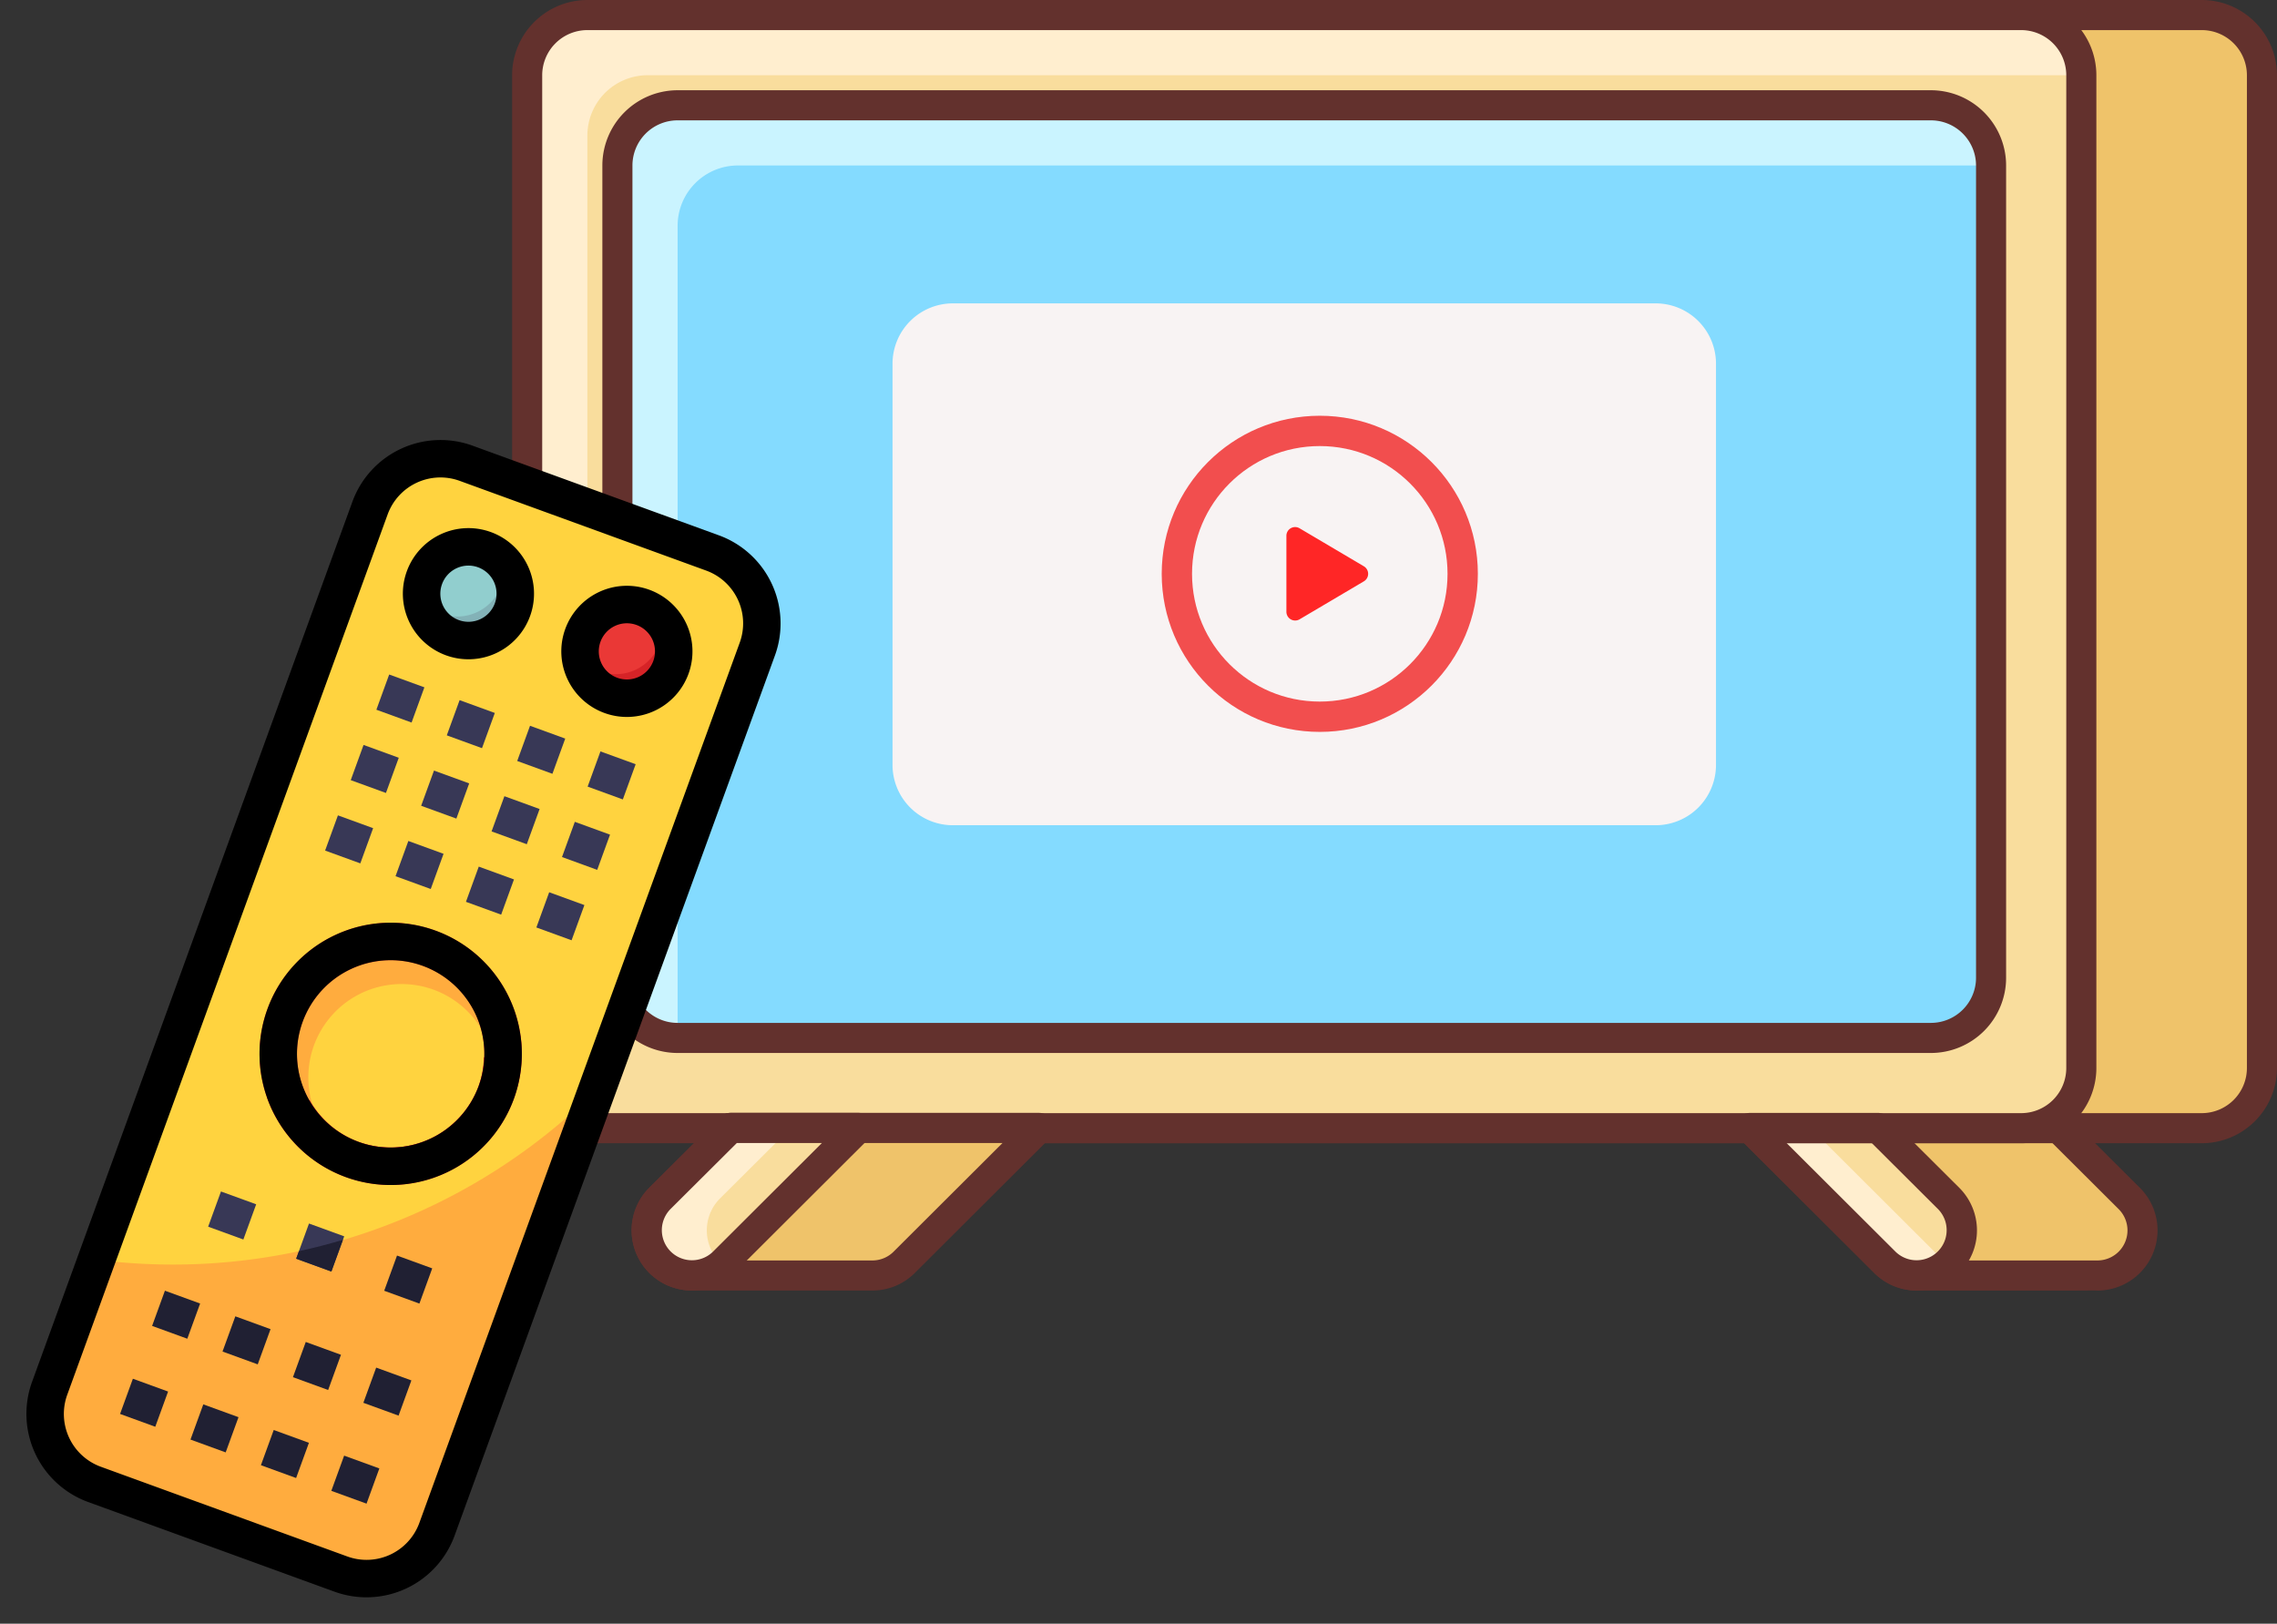 <svg xmlns="http://www.w3.org/2000/svg" width="525.793" height="374.93" viewBox="0 0 525.793 374.93">
  <rect x="0" y="0" width="525.793" height="374.93" fill="#333333" stroke="none"/>
  <g id="Grupo_57387" data-name="Grupo 57387" transform="translate(-477.743 -2849)">
    <g id="televisor" transform="translate(593.326 2838.451)">
      <path id="Trazado_102669" data-name="Trazado 102669" d="M131.38,64.327,115.036,48.045h-71.2l31.1,31.021a10.347,10.347,0,0,0,7.314,3.049c2.681.014,39.058-.014,41.7,0a10.426,10.426,0,0,0,7.432-17.789Z" transform="translate(244.725 222.956)" fill="#efc36a"/>
      <path id="Trazado_102670" data-name="Trazado 102670" d="M90.846,88.563H85.2a13.811,13.811,0,0,1-9.752-4.07l-31.1-31.014a3.477,3.477,0,0,1,2.459-5.932h71.2a3.465,3.465,0,0,1,2.452,1.014l16.344,16.282h.007a13.9,13.9,0,0,1-9.829,23.721c-.479-.049-2.528-.007-5.585,0-8-.007-22.5,0-30.556,0ZM55.2,54.485,80.358,79.575a6.889,6.889,0,0,0,4.876,2.035c1.341.007,11.1.007,20.852,0s19.539-.007,20.852,0h.035a6.943,6.943,0,0,0,4.918-11.857L116.568,54.485Z" transform="translate(241.755 219.989)" fill="#63312d"/>
      <path id="Trazado_102671" data-name="Trazado 102671" d="M89.669,64.327,73.325,48.045H43.832l31.1,31.021a10.423,10.423,0,0,0,14.74-14.74Z" transform="translate(244.73 222.956)" fill="#f9dd9d"/>
      <path id="Trazado_102672" data-name="Trazado 102672" d="M88.835,79.066l-31.1-31.021H43.831l31.1,31.021a10.255,10.255,0,0,0,14.316.271c-.118-.111-.285-.153-.41-.271Z" transform="translate(244.725 222.956)" fill="#ffeecf"/>
      <path id="Trazado_102673" data-name="Trazado 102673" d="M368.057,254.191a13.929,13.929,0,0,1-13.892,13.892H23.071A13.929,13.929,0,0,1,9.179,254.191V24.941A13.924,13.924,0,0,1,23.071,11.049H354.165a13.924,13.924,0,0,1,13.892,13.892Z" transform="translate(38.68 2.973)" fill="#efc36a"/>
      <path id="Trazado_102674" data-name="Trazado 102674" d="M357.138,274.529H26.044A17.389,17.389,0,0,1,8.679,257.164V27.914A17.389,17.389,0,0,1,26.044,10.549H357.138A17.385,17.385,0,0,1,374.5,27.914v229.25A17.385,17.385,0,0,1,357.138,274.529ZM26.044,17.5A10.432,10.432,0,0,0,15.625,27.914v229.25a10.432,10.432,0,0,0,10.419,10.419H357.138a10.432,10.432,0,0,0,10.419-10.419V27.914A10.432,10.432,0,0,0,357.138,17.5Z" transform="translate(35.706)" fill="#63312d"/>
      <path id="Trazado_102675" data-name="Trazado 102675" d="M362.052,254.191a13.929,13.929,0,0,1-13.892,13.892H17.066A13.929,13.929,0,0,1,3.174,254.191V24.941A13.924,13.924,0,0,1,17.066,11.049H348.16a13.924,13.924,0,0,1,13.892,13.892Z" transform="translate(2.973 2.973)" fill="#f9dd9d"/>
      <path id="Trazado_102676" data-name="Trazado 102676" d="M17.08,38.84A13.924,13.924,0,0,1,30.972,24.948h331.08v-.007A13.924,13.924,0,0,0,348.16,11.049H17.066A13.924,13.924,0,0,0,3.174,24.941v229.25a13.929,13.929,0,0,0,13.892,13.892h.014Z" transform="translate(2.973 2.973)" fill="#ffeecf"/>
      <path id="Trazado_102677" data-name="Trazado 102677" d="M351.133,274.529H20.039A17.389,17.389,0,0,1,2.674,257.164V27.914A17.389,17.389,0,0,1,20.039,10.549H351.133A17.385,17.385,0,0,1,368.5,27.914v229.25A17.385,17.385,0,0,1,351.133,274.529ZM20.039,17.5A10.432,10.432,0,0,0,9.62,27.914v229.25a10.432,10.432,0,0,0,10.419,10.419H351.133a10.432,10.432,0,0,0,10.419-10.419V27.914A10.432,10.432,0,0,0,351.133,17.5Z" transform="translate(0)" fill="#63312d"/>
      <path id="Trazado_102678" data-name="Trazado 102678" d="M26.539,48.045,10.194,64.327a10.423,10.423,0,0,0,7.391,17.789H59.262a10.43,10.43,0,0,0,7.384-3.049l31.1-31.021Z" transform="translate(26.585 222.956)" fill="#efc36a"/>
      <path id="Trazado_102679" data-name="Trazado 102679" d="M20.555,88.568a13.9,13.9,0,0,1-9.85-23.721L27.057,48.558a3.464,3.464,0,0,1,2.452-1.014h71.2a3.473,3.473,0,0,1,2.452,5.932L72.061,84.5a13.8,13.8,0,0,1-9.822,4.063h-.014Zm-.007-6.946H62.225a6.919,6.919,0,0,0,4.925-2.035L92.3,54.5H30.94L15.609,69.765a6.943,6.943,0,0,0,4.925,11.85.022.022,0,0,0,.014.007Z" transform="translate(23.615 219.977)" fill="#63312d"/>
      <path id="Trazado_102680" data-name="Trazado 102680" d="M26.539,48.045,10.194,64.327a10.423,10.423,0,0,0,14.74,14.74l31.1-31.021Z" transform="translate(26.585 222.956)" fill="#f9dd9d"/>
      <path id="Trazado_102681" data-name="Trazado 102681" d="M24.1,79.066a10.429,10.429,0,0,1-.007-14.74L40.438,48.045h-13.9L10.194,64.327A10.378,10.378,0,0,0,24.517,79.344C24.392,79.226,24.226,79.185,24.1,79.066Z" transform="translate(26.585 222.956)" fill="#ffeecf"/>
      <path id="Trazado_102682" data-name="Trazado 102682" d="M20.538,88.561a13.9,13.9,0,0,1-9.829-23.714L27.061,48.558a3.464,3.464,0,0,1,2.452-1.014H59.006a3.473,3.473,0,0,1,2.452,5.932L30.36,84.5a13.859,13.859,0,0,1-9.822,4.063ZM30.944,54.5,15.613,69.765a6.948,6.948,0,0,0,9.829,9.822L50.594,54.5Z" transform="translate(23.618 219.977)" fill="#63312d"/>
      <path id="Trazado_102683" data-name="Trazado 102683" d="M85.274,88.555a13.847,13.847,0,0,1-9.822-4.063l-31.1-31.014a3.477,3.477,0,0,1,2.459-5.932H76.3a3.464,3.464,0,0,1,2.452,1.014L95.1,64.841c.007,0,.007,0,.007.007a13.885,13.885,0,0,1-9.836,23.707ZM55.2,54.491,80.363,79.581a6.948,6.948,0,0,0,9.829-9.822L74.869,54.491Z" transform="translate(241.749 219.983)" fill="#63312d"/>
      <g id="Grupo_57376" data-name="Grupo 57376" transform="translate(26.985 34.86)">
        <path id="Trazado_102684" data-name="Trazado 102684" d="M6.174,215.514a13.929,13.929,0,0,0,13.892,13.892H309.483a13.929,13.929,0,0,0,13.892-13.892V27.941a13.924,13.924,0,0,0-13.892-13.892H20.066A13.924,13.924,0,0,0,6.174,27.941Z" transform="translate(-6.174 -14.049)" fill="#84dbff"/>
      </g>
      <path id="Trazado_102685" data-name="Trazado 102685" d="M20.08,41.84A13.924,13.924,0,0,1,33.972,27.948h289.4v-.007a13.924,13.924,0,0,0-13.892-13.892H20.066A13.924,13.924,0,0,0,6.174,27.941V215.514a13.929,13.929,0,0,0,13.892,13.892h.014Z" transform="translate(20.811 20.811)" fill="#caf4ff"/>
      <g id="Grupo_57377" data-name="Grupo 57377" transform="translate(23.512 31.387)">
        <path id="Trazado_102686" data-name="Trazado 102686" d="M312.456,235.853H23.039A17.39,17.39,0,0,1,5.674,218.487V30.914A17.389,17.389,0,0,1,23.039,13.549H312.456a17.385,17.385,0,0,1,17.365,17.365V218.487A17.385,17.385,0,0,1,312.456,235.853ZM23.039,20.5A10.432,10.432,0,0,0,12.62,30.914V218.487a10.432,10.432,0,0,0,10.419,10.419H312.456a10.432,10.432,0,0,0,10.419-10.419V30.914A10.432,10.432,0,0,0,312.456,20.5Z" transform="translate(-5.674 -13.549)" fill="#63312d"/>
      </g>
      <path id="Trazado_102687" data-name="Trazado 102687" d="M205.47,127.243a13.933,13.933,0,0,1-13.892,13.892H29.212A13.933,13.933,0,0,1,15.32,127.243V34.526A13.933,13.933,0,0,1,29.212,20.634H191.578A13.933,13.933,0,0,1,205.47,34.526Z" transform="translate(75.195 59.967)" fill="#f8f3f3"/>
    </g>
    <g id="control-remoto" transform="translate(422.184 2891.97) rotate(20)">
      <path id="Trazado_102691" data-name="Trazado 102691" d="M179.438,8.533H240a17.305,17.305,0,0,1,17.3,17.3V242.144a17.305,17.305,0,0,1-17.3,17.3H179.438a17.305,17.305,0,0,1-17.3-17.3V25.838A17.305,17.305,0,0,1,179.438,8.533Z" transform="translate(-4.208 -4.207)" fill="#ffd33f"/>
      <path id="Trazado_102692" data-name="Trazado 102692" d="M162.133,332.547v31.607a17.305,17.305,0,0,0,17.3,17.3H240a17.305,17.305,0,0,0,17.3-17.3V256A138.654,138.654,0,0,1,162.133,332.547Z" transform="translate(-4.207 -126.216)" fill="#ffac3e"/>
      <g id="Grupo_57380" data-name="Grupo 57380" transform="translate(175.231 56.24)">
        <rect id="Rectángulo_6734" data-name="Rectángulo 6734" width="8.652" height="8.652" transform="translate(0)" fill="#383856"/>
        <rect id="Rectángulo_6735" data-name="Rectángulo 6735" width="8.652" height="8.652" transform="translate(17.304)" fill="#383856"/>
        <rect id="Rectángulo_6736" data-name="Rectángulo 6736" width="8.652" height="8.652" transform="translate(34.609)" fill="#383856"/>
        <rect id="Rectángulo_6737" data-name="Rectángulo 6737" width="8.652" height="8.652" transform="translate(51.914)" fill="#383856"/>
        <rect id="Rectángulo_6738" data-name="Rectángulo 6738" width="8.652" height="8.652" transform="translate(0 34.609)" fill="#383856"/>
        <rect id="Rectángulo_6739" data-name="Rectángulo 6739" width="8.652" height="8.652" transform="translate(17.304 34.609)" fill="#383856"/>
        <rect id="Rectángulo_6740" data-name="Rectángulo 6740" width="8.652" height="8.652" transform="translate(34.609 34.609)" fill="#383856"/>
        <rect id="Rectángulo_6741" data-name="Rectángulo 6741" width="8.652" height="8.652" transform="translate(51.914 34.609)" fill="#383856"/>
        <rect id="Rectángulo_6742" data-name="Rectángulo 6742" width="8.652" height="8.652" transform="translate(0 17.305)" fill="#383856"/>
        <rect id="Rectángulo_6743" data-name="Rectángulo 6743" width="8.652" height="8.652" transform="translate(17.304 17.305)" fill="#383856"/>
        <rect id="Rectángulo_6744" data-name="Rectángulo 6744" width="8.652" height="8.652" transform="translate(34.609 17.305)" fill="#383856"/>
        <rect id="Rectángulo_6745" data-name="Rectángulo 6745" width="8.652" height="8.652" transform="translate(51.914 17.305)" fill="#383856"/>
        <rect id="Rectángulo_6746" data-name="Rectángulo 6746" width="8.652" height="8.652" transform="translate(4.326 125.458)" fill="#383856"/>
      </g>
      <g id="Grupo_57381" data-name="Grupo 57381" transform="translate(175.231 181.698)">
        <rect id="Rectángulo_6747" data-name="Rectángulo 6747" width="8.652" height="8.652" transform="translate(47.587)" fill="#202033"/>
        <rect id="Rectángulo_6748" data-name="Rectángulo 6748" width="8.652" height="8.652" transform="translate(0 47.588)" fill="#202033"/>
        <rect id="Rectángulo_6749" data-name="Rectángulo 6749" width="8.652" height="8.652" transform="translate(17.304 47.588)" fill="#202033"/>
        <rect id="Rectángulo_6750" data-name="Rectángulo 6750" width="8.652" height="8.652" transform="translate(34.609 47.588)" fill="#202033"/>
        <rect id="Rectángulo_6751" data-name="Rectángulo 6751" width="8.652" height="8.652" transform="translate(51.914 47.588)" fill="#202033"/>
        <rect id="Rectángulo_6752" data-name="Rectángulo 6752" width="8.652" height="8.652" transform="translate(0 25.957)" fill="#202033"/>
        <rect id="Rectángulo_6753" data-name="Rectángulo 6753" width="8.652" height="8.652" transform="translate(17.304 25.957)" fill="#202033"/>
        <rect id="Rectángulo_6754" data-name="Rectángulo 6754" width="8.652" height="8.652" transform="translate(34.609 25.957)" fill="#202033"/>
        <rect id="Rectángulo_6755" data-name="Rectángulo 6755" width="8.652" height="8.652" transform="translate(51.914 25.957)" fill="#202033"/>
      </g>
      <circle id="Elipse_1449" data-name="Elipse 1449" cx="10.815" cy="10.815" r="10.815" transform="translate(175.231 21.631)" fill="#91cece"/>
      <path id="Trazado_102693" data-name="Trazado 102693" d="M213.534,45.338a10.675,10.675,0,0,1,1.354,5.135,10.813,10.813,0,0,1-10.815,10.815,10.675,10.675,0,0,1-5.135-1.354,10.781,10.781,0,1,0,14.6-14.6Z" transform="translate(-22.353 -22.353)" fill="#83b2b7"/>
      <circle id="Elipse_1450" data-name="Elipse 1450" cx="10.815" cy="10.815" r="10.815" transform="translate(214.166 21.631)" fill="#ea3836"/>
      <path id="Trazado_102694" data-name="Trazado 102694" d="M290.334,45.338a10.675,10.675,0,0,1,1.354,5.135,10.813,10.813,0,0,1-10.815,10.815,10.675,10.675,0,0,1-5.135-1.354,10.781,10.781,0,1,0,14.6-14.6Z" transform="translate(-60.218 -22.353)" fill="#d62327"/>
      <circle id="Elipse_1451" data-name="Elipse 1451" cx="21.631" cy="21.631" r="21.631" transform="translate(183.883 116.806)" fill="#ffd33f"/>
      <path id="Trazado_102695" data-name="Trazado 102695" d="M222.036,269.283A21.54,21.54,0,0,1,252.215,239.1a21.57,21.57,0,1,0-30.179,30.179Z" transform="translate(-29.449 -113.594)" fill="#ffac3e"/>
      <path id="Trazado_102696" data-name="Trazado 102696" d="M226.55,273.9a30.283,30.283,0,1,1,30.283-30.283A30.283,30.283,0,0,1,226.55,273.9Zm0-51.914a21.631,21.631,0,1,0,21.631,21.631A21.633,21.633,0,0,0,226.55,221.985Z" transform="translate(-21.036 -105.18)" fill="#ea3836"/>
      <path id="Trazado_102697" data-name="Trazado 102697" d="M253.783,252.738a21.419,21.419,0,0,1,1.125,6.559,21.656,21.656,0,0,1-21.631,21.631,21.411,21.411,0,0,1-13.917-5.191,86.513,86.513,0,0,1-9.448,2.825,30.283,30.283,0,0,0,50.105-33.423A86.684,86.684,0,0,1,253.783,252.738Z" transform="translate(-27.763 -120.861)" fill="#d62327"/>
      <rect id="Rectángulo_6756" data-name="Rectángulo 6756" width="8.652" height="8.652" transform="translate(201.188 181.698)" fill="#383856"/>
      <path id="Trazado_102698" data-name="Trazado 102698" d="M256.118,360.107c-2.808,2.077-5.685,4.066-8.652,5.927v1.86h8.652Z" transform="translate(-46.279 -177.544)" fill="#202033"/>
      <path id="Trazado_102699" data-name="Trazado 102699" d="M235.8,0H175.231A21.656,21.656,0,0,0,153.6,21.631V237.938a21.656,21.656,0,0,0,21.631,21.631H235.8a21.656,21.656,0,0,0,21.631-21.631V21.631A21.657,21.657,0,0,0,235.8,0Zm12.978,237.937A12.977,12.977,0,0,1,235.8,250.916H175.231a12.977,12.977,0,0,1-12.978-12.978V21.631A12.977,12.977,0,0,1,175.231,8.652H235.8a12.977,12.977,0,0,1,12.978,12.978V237.937Z"/>
      <path id="Trazado_102700" data-name="Trazado 102700" d="M202.875,64.416a15.142,15.142,0,1,0-15.142-15.142A15.142,15.142,0,0,0,202.875,64.416Zm0-21.631a6.489,6.489,0,1,1-6.489,6.489A6.491,6.491,0,0,1,202.875,42.785Z" transform="translate(-16.829 -16.829)"/>
      <path id="Trazado_102701" data-name="Trazado 102701" d="M279.675,34.133a15.142,15.142,0,1,0,15.142,15.142A15.142,15.142,0,0,0,279.675,34.133Zm0,21.631a6.489,6.489,0,1,1,6.489-6.489A6.491,6.491,0,0,1,279.675,55.764Z" transform="translate(-54.693 -16.829)"/>
      <path id="Trazado_102702" data-name="Trazado 102702" d="M226.55,213.333a30.283,30.283,0,1,0,30.283,30.283A30.283,30.283,0,0,0,226.55,213.333Zm0,51.914a21.631,21.631,0,1,1,21.631-21.63A21.633,21.633,0,0,1,226.55,265.247Z" transform="translate(-21.036 -105.18)"/>
    </g>
    <g id="Grupo_57382" data-name="Grupo 57382" transform="translate(745.854 2944.854)">
      <path id="Icon_awesome-play" data-name="Icon awesome-play" d="M17.88,9.046,3.05.279A2.011,2.011,0,0,0,0,2.019v17.53a2.02,2.02,0,0,0,3.05,1.74L17.88,12.526a2.02,2.02,0,0,0,0-3.48Z" transform="translate(28.939 25.859)" fill="#ff2626"/>
      <g id="Elipse_8" data-name="Elipse 8" transform="translate(0.146 0.146)" fill="none" stroke="#f24e4e" stroke-width="7">
        <circle cx="36.5" cy="36.5" r="36.5" stroke="none"/>
        <circle cx="36.5" cy="36.5" r="33" fill="none"/>
      </g>
    </g>
  </g>
</svg>

